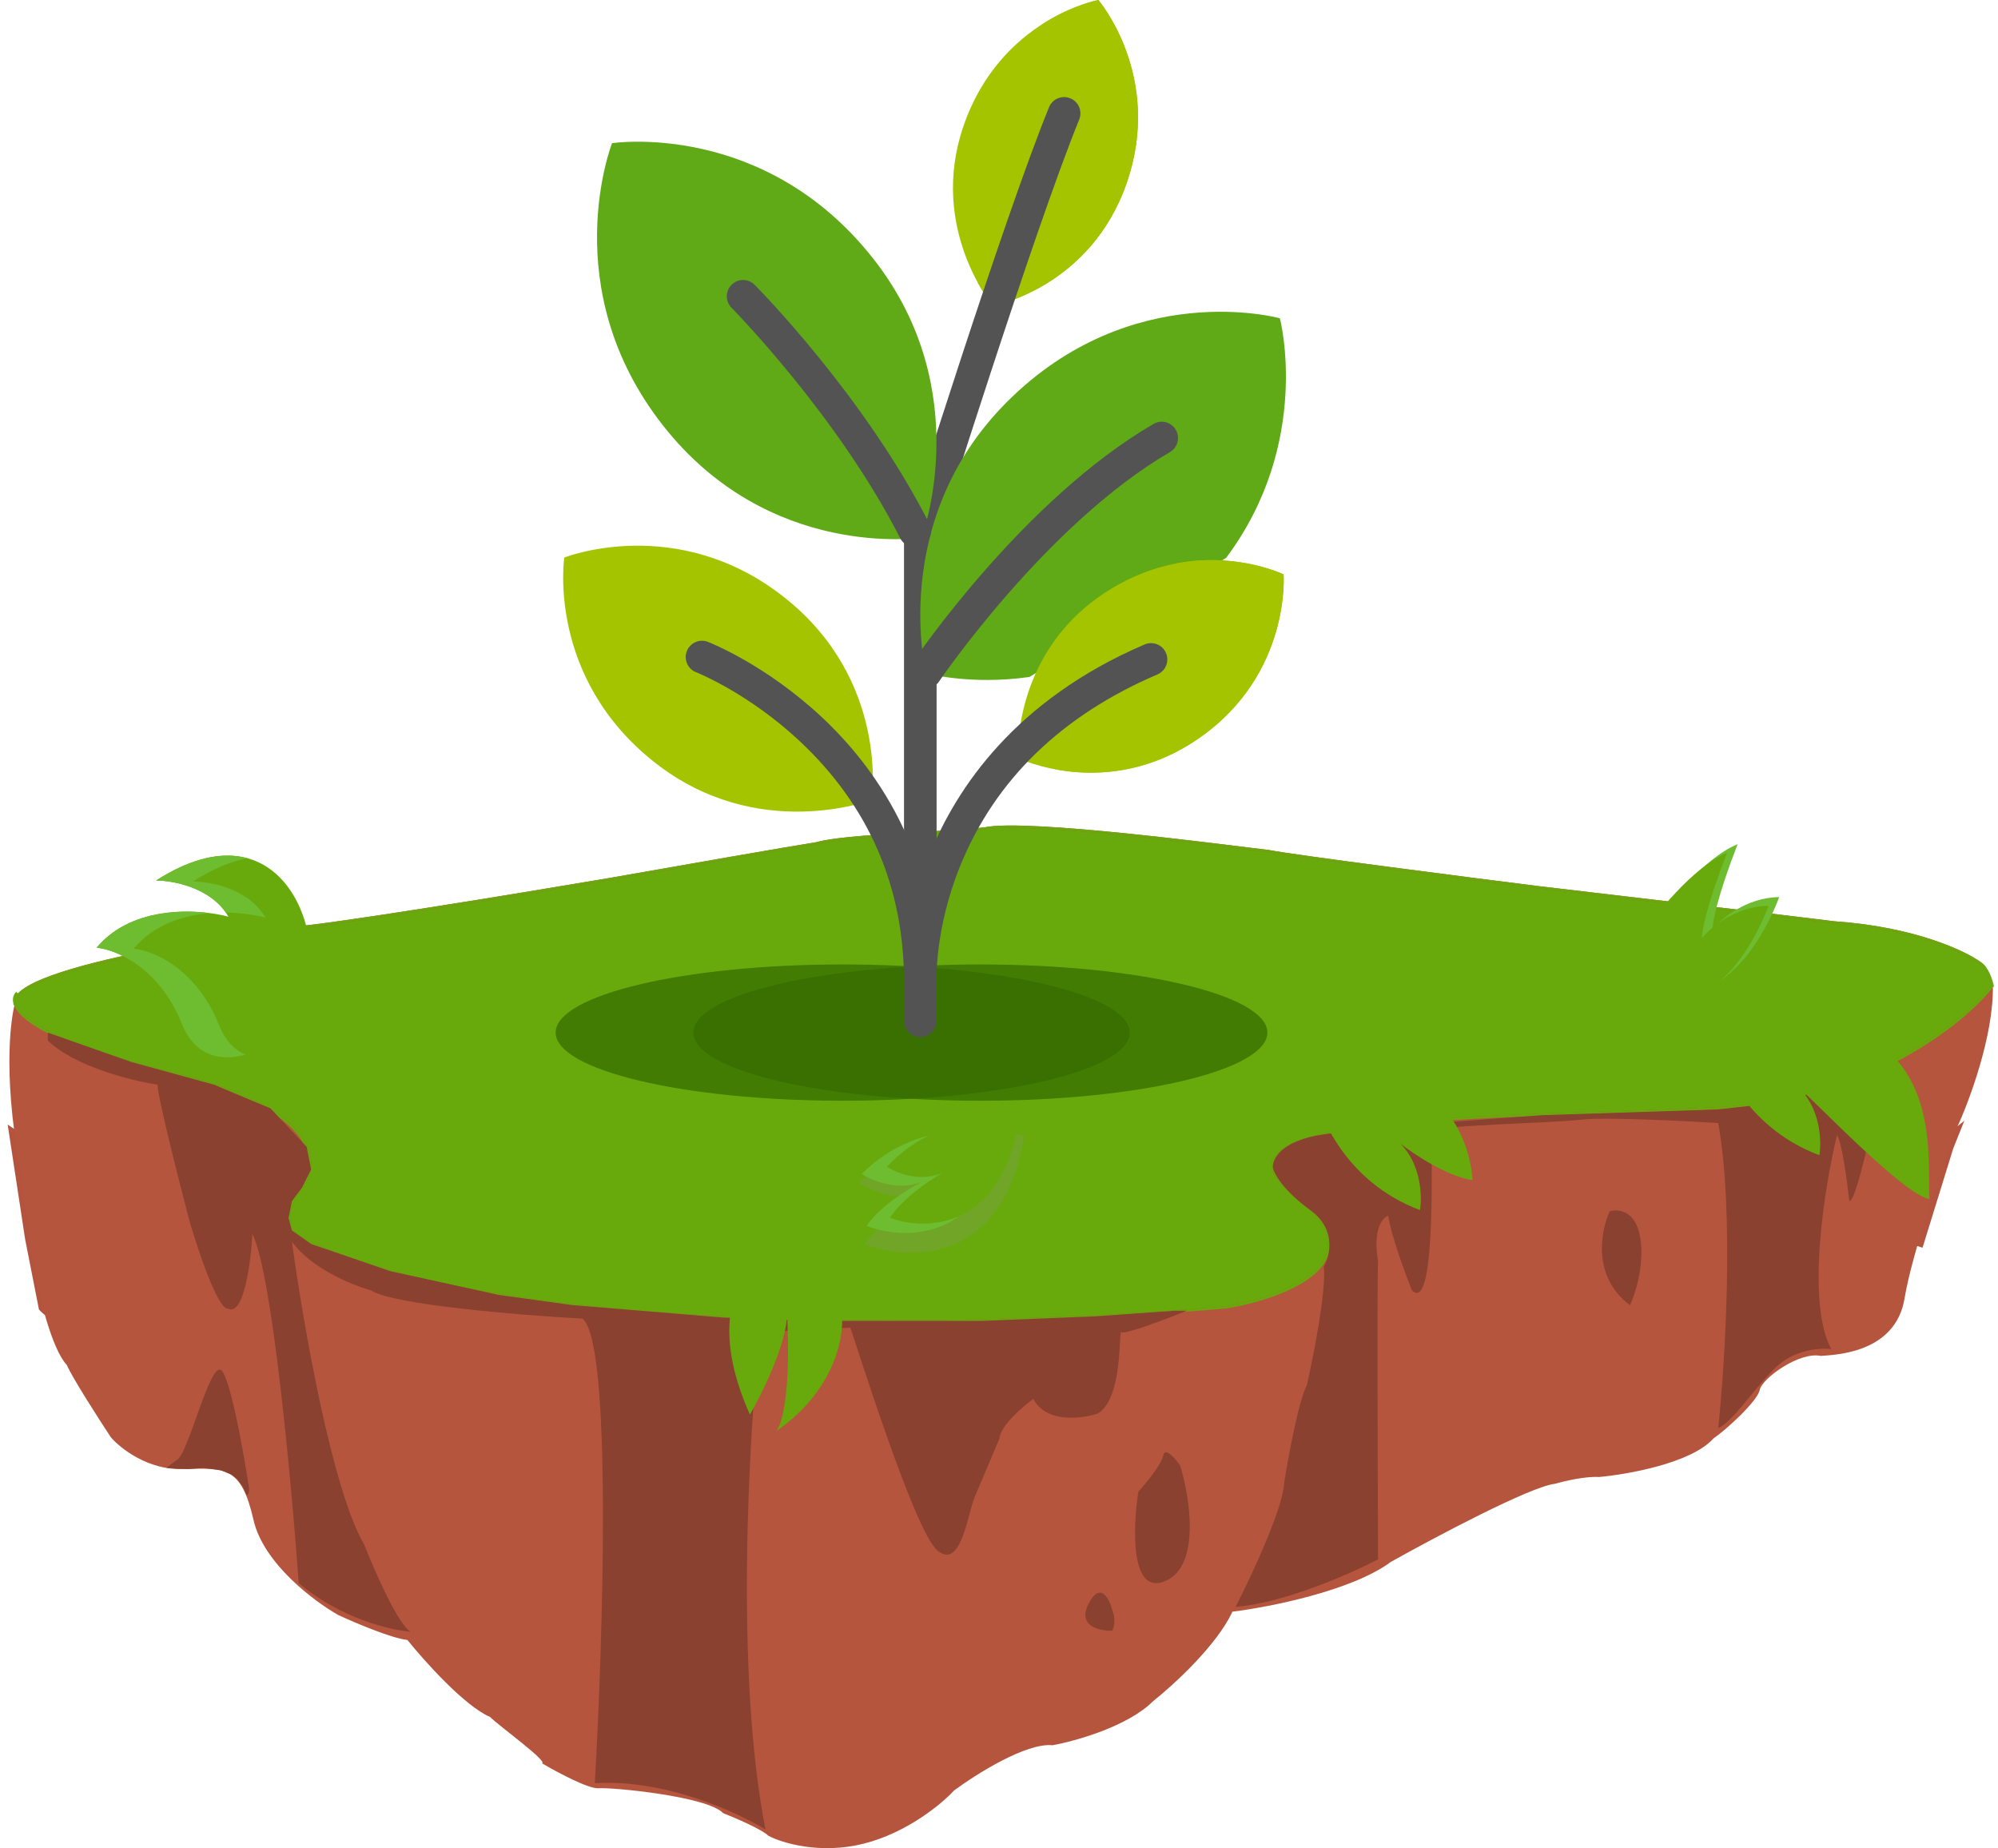 <svg width="213" height="197" viewBox="0 0 213 197" fill="none" xmlns="http://www.w3.org/2000/svg">
<path d="M195.591 123.928C202.049 125.181 206.314 122.844 207.64 121.518L208.242 121.037L207.76 122.241L204.628 132.363L203.543 132.001C199.446 131.037 189.687 133.206 183.18 136.098C176.674 138.99 173.541 139.351 164.505 140.315C157.275 141.086 150.809 148.509 148.48 152.124C144.528 150.485 133.9 157.465 129.081 161.161C120.285 160.076 116.309 163.932 111.851 170.8C107.393 177.668 100.163 177.547 95.344 179.234C90.524 180.921 79.078 173.451 72.692 170.8C71.342 165.98 63.695 165.82 60.041 166.342C54.859 164.775 47.389 168.029 42.81 168.511C38.232 168.993 29.195 160.92 31.966 156.823C34.184 153.545 26.384 146.942 22.207 144.051C21.283 142.042 18.231 138.46 13.411 140.195C8.592 141.93 5.539 140.355 4.615 139.351L3.17 132.001L1.483 120.916L1.844 121.157C2.246 121.478 3.411 122.579 4.856 124.41C6.664 126.7 14.616 127.664 18.833 128.146C23.05 128.628 32.81 145.135 36.304 149.593C39.798 154.051 55.582 153.328 60.041 153.569C63.607 153.762 73.415 158.229 77.873 160.438C81.287 162.687 89.319 166.534 94.139 163.932C100.163 160.679 106.911 162.847 110.405 161.642C113.899 160.438 120.044 153.088 120.888 152.124C121.731 151.16 131.491 147.665 135.226 146.219C138.961 144.774 144.262 136.219 147.757 134.05C151.251 131.881 162.215 134.17 164.505 132.001C166.336 130.266 173.863 126.7 177.397 125.133C180.771 124.209 189.133 122.675 195.591 123.928Z" fill="#B4543E" stroke="#B4543E"/>
<path d="M195.563 98.201C204.056 98.78 209.477 101.338 211.125 102.544C211.898 103.03 212.332 104.436 212.452 105.078C212.549 110.386 209.919 117.424 208.592 120.279C207.064 124.341 203.815 133.646 203.043 138.376C202.077 144.287 195.563 144.408 194.115 144.529C191.799 144.046 187.842 146.941 187.6 148.148C187.359 149.354 184.021 152.411 182.654 153.336C180.338 155.942 173.566 157.156 170.469 157.438C169.022 157.341 166.73 157.88 165.764 158.161C163.159 158.451 153.017 163.832 148.272 166.486C144.122 169.574 135.283 171.312 131.382 171.794C129.741 175.365 125.068 179.636 122.937 181.325C120.235 184.027 114.653 185.588 112.2 186.03C109.401 185.741 104.037 189.127 101.704 190.856C100.417 192.263 96.686 195.368 92.053 196.526C87.42 197.684 83.367 196.446 81.919 195.682C81.243 195.006 78.421 193.792 77.094 193.269C75.404 191.459 65.15 190.494 63.823 190.615C62.761 190.711 59.359 188.885 57.791 187.96C58.394 187.719 53.207 183.979 52.242 183.014C49.539 181.856 45.244 177.062 43.435 174.81C41.697 174.617 37.805 172.96 36.076 172.156C33.502 170.708 28.089 166.655 27.027 162.022C25.701 156.231 24.012 156.472 19.427 156.593C15.76 156.69 12.832 154.381 11.827 153.215C10.5 151.204 7.701 146.845 7.122 145.494C5.481 143.756 4.106 137.853 3.623 135.118C3.261 132.585 2.465 126.963 2.176 124.743C0.125 113.644 1.331 107.973 1.572 107.008C0.366 102.786 29.802 99.046 30.888 98.804C34.652 98.611 55.056 95.266 64.788 93.617C71.182 92.491 84.597 90.142 87.107 89.756C90.002 88.912 100.618 88.67 104.962 88.188C109.425 87.223 131.141 90.118 135.242 90.601C138.331 91.18 155.751 93.416 164.076 94.461C172.319 95.426 190.158 97.526 195.563 98.201Z" fill="#B5553D"/>
<path fill-rule="evenodd" clip-rule="evenodd" d="M212.356 105.217L212.574 105.176C212.512 104.847 212.371 104.326 212.147 103.824C211.925 103.327 211.612 102.828 211.196 102.565C209.521 101.342 204.08 98.782 195.578 98.202C190.168 97.526 172.335 95.427 164.093 94.462C155.766 93.416 138.351 91.181 135.268 90.603L135.264 90.602L135.26 90.602C134.782 90.545 134.065 90.456 133.164 90.344C130.198 89.977 125.238 89.361 120.253 88.852C117.003 88.52 113.739 88.233 111.009 88.09C108.289 87.947 106.082 87.945 104.945 88.189C103.358 88.365 100.933 88.509 98.351 88.662C97.406 88.719 96.44 88.776 95.487 88.837C93.707 88.95 91.971 89.074 90.498 89.223C89.034 89.372 87.82 89.545 87.084 89.759C84.553 90.149 71.157 92.494 64.771 93.619C59.905 94.443 52.372 95.691 45.585 96.758C38.793 97.825 32.759 98.709 30.885 98.805L30.875 98.805L30.865 98.807C30.74 98.835 30.204 98.914 29.348 99.04L29.253 99.054C28.346 99.188 27.112 99.37 25.664 99.596C22.77 100.046 19.024 100.669 15.35 101.416C11.677 102.163 8.069 103.035 5.453 103.986C4.147 104.461 3.079 104.96 2.373 105.477C2.193 105.609 2.033 105.744 1.899 105.884L1.727 105.718C1.441 106.014 1.301 106.422 1.419 106.91C1.422 106.993 1.435 107.077 1.46 107.162L1.497 107.151C1.499 107.157 1.502 107.163 1.504 107.169C1.747 107.761 2.357 108.448 3.49 109.205C5.758 110.72 10.179 112.554 18.193 114.485C26.196 116.413 30.142 118.858 31.839 121.106C32.684 122.227 32.97 123.298 32.925 124.236C32.879 125.175 32.5 125.991 32.002 126.597L32 126.599L31.998 126.601C30.828 128.162 30.568 129.402 30.746 130.327C30.923 131.251 31.53 131.834 32.041 132.09C43.117 137.604 61.891 139.976 80.838 140.707C99.792 141.438 118.943 140.527 130.79 139.461L130.794 139.461L130.799 139.46C132.373 139.198 134.195 138.757 135.896 138.132C137.595 137.508 139.183 136.695 140.283 135.684C141.385 134.67 142.007 133.444 141.735 132.005C141.465 130.577 140.319 128.972 137.97 127.181C136.51 126.067 135.857 125.132 135.805 124.356C135.754 123.595 136.281 122.926 137.359 122.336C138.433 121.748 140.015 121.261 141.984 120.857C143.951 120.452 146.296 120.131 148.887 119.871C155.509 119.207 163.724 118.943 171.36 118.697C175.685 118.558 179.825 118.425 183.385 118.228C199.154 117.357 209.311 109.24 212.427 105.273L212.356 105.217ZM164.064 94.702C155.746 93.657 138.332 91.422 135.227 90.841C134.748 90.784 134.031 90.695 133.131 90.584C130.165 90.216 125.211 89.601 120.229 89.092C116.98 88.76 113.721 88.474 110.996 88.331C108.265 88.188 106.088 88.189 104.99 88.426L104.984 88.428L104.978 88.428C103.384 88.606 100.946 88.75 98.358 88.904C97.415 88.96 96.451 89.017 95.502 89.077C93.723 89.19 91.99 89.315 90.523 89.463C89.052 89.612 87.856 89.785 87.144 89.993L87.136 89.995L87.128 89.996C84.621 90.382 71.207 92.73 64.812 93.856L64.811 93.856C59.945 94.681 52.411 95.93 45.622 96.996C38.849 98.061 32.808 98.946 30.907 99.045C30.757 99.076 30.227 99.155 29.419 99.274L29.288 99.293C28.381 99.427 27.148 99.609 25.701 99.834C22.809 100.285 19.067 100.906 15.398 101.652C11.727 102.399 8.134 103.268 5.536 104.213C4.235 104.686 3.193 105.175 2.516 105.671C1.939 106.094 1.659 106.497 1.66 106.881C1.677 106.944 1.699 107.01 1.727 107.077C1.944 107.605 2.507 108.258 3.624 109.004C5.856 110.495 10.242 112.321 18.249 114.25C26.267 116.182 30.283 118.644 32.031 120.96C32.908 122.122 33.214 123.247 33.166 124.247C33.117 125.245 32.716 126.107 32.19 126.748C31.046 128.274 30.822 129.446 30.983 130.282C31.143 131.12 31.694 131.646 32.149 131.874C43.174 137.362 61.899 139.735 80.847 140.466C99.787 141.197 118.925 140.286 130.764 139.221C132.325 138.961 134.13 138.524 135.813 137.906C137.499 137.286 139.053 136.487 140.119 135.506C141.183 134.527 141.749 133.38 141.498 132.05C141.244 130.71 140.156 129.152 137.824 127.372C136.358 126.254 135.624 125.262 135.564 124.372C135.504 123.465 136.142 122.727 137.243 122.124C138.349 121.519 139.959 121.026 141.936 120.62C143.914 120.214 146.267 119.892 148.863 119.631C155.491 118.966 163.725 118.701 171.368 118.455C175.69 118.316 179.824 118.183 183.372 117.987C199.066 117.12 209.161 109.04 212.237 105.124L212.333 105.199C212.272 104.885 212.137 104.394 211.926 103.922C211.709 103.436 211.419 102.99 211.064 102.767L211.061 102.765L211.057 102.762C209.431 101.572 204.034 99.02 195.558 98.442L195.554 98.442L195.551 98.442C190.147 97.766 172.309 95.667 164.065 94.702L164.064 94.702Z" fill="#68AA0C"/>
<path d="M135.227 90.841C138.332 91.422 155.746 93.657 164.064 94.702L164.065 94.702C172.309 95.667 190.147 97.766 195.551 98.442L195.554 98.442L195.558 98.442C204.034 99.02 209.431 101.572 211.057 102.762L211.061 102.765L211.064 102.767C211.419 102.99 211.709 103.436 211.926 103.922C212.137 104.394 212.272 104.885 212.333 105.199L212.237 105.124C209.161 109.04 199.066 117.12 183.372 117.987C179.824 118.183 175.69 118.316 171.368 118.455C163.725 118.701 155.491 118.966 148.863 119.631C146.267 119.892 143.914 120.214 141.936 120.62C139.959 121.026 138.349 121.519 137.243 122.124C136.142 122.727 135.504 123.465 135.564 124.372C135.624 125.262 136.358 126.254 137.824 127.372C140.156 129.152 141.244 130.71 141.498 132.05C141.749 133.38 141.183 134.527 140.119 135.506C139.053 136.487 137.499 137.286 135.813 137.906C134.13 138.524 132.325 138.961 130.764 139.221C118.925 140.286 99.787 141.197 80.847 140.466C61.899 139.735 43.174 137.362 32.149 131.874C31.694 131.646 31.143 131.12 30.983 130.282C30.822 129.446 31.046 128.274 32.19 126.748C32.716 126.107 33.117 125.245 33.166 124.247C33.214 123.247 32.908 122.122 32.031 120.96C30.283 118.644 26.267 116.182 18.249 114.25C10.242 112.321 5.856 110.495 3.624 109.004C2.507 108.258 1.944 107.605 1.727 107.077C1.699 107.01 1.677 106.944 1.66 106.881C1.659 106.497 1.939 106.094 2.516 105.671C3.193 105.175 4.235 104.686 5.536 104.213C8.134 103.268 11.727 102.399 15.398 101.652C19.067 100.906 22.809 100.285 25.701 99.834C27.148 99.609 28.381 99.427 29.288 99.293L29.419 99.274C30.227 99.155 30.757 99.076 30.907 99.045C32.808 98.946 38.849 98.061 45.622 96.996C52.411 95.93 59.945 94.681 64.811 93.856L64.812 93.856C71.207 92.73 84.621 90.382 87.128 89.996L87.136 89.995L87.144 89.993C87.856 89.785 89.052 89.612 90.523 89.463C91.99 89.315 93.723 89.19 95.502 89.077C96.451 89.017 97.415 88.96 98.358 88.904C100.946 88.75 103.384 88.606 104.978 88.428L104.984 88.428L104.99 88.426C106.088 88.189 108.265 88.188 110.996 88.331C113.721 88.474 116.98 88.76 120.229 89.092C125.211 89.601 130.165 90.216 133.131 90.584C134.031 90.695 134.748 90.784 135.227 90.841Z" fill="#68AA0C"/>
<path d="M197.151 128.02C197.922 128.117 199.882 118.742 200.766 114.043V113.682L200.284 114.043L193.898 116.332L189.44 117.537L183.174 118.26L164.498 118.863C158.635 119.264 145.75 120.236 141.124 120.911C136.497 121.586 135.581 123.602 135.701 124.526C135.862 125.169 136.882 126.96 139.678 128.984C142.473 131.008 141.806 133.844 141.124 135.009C141.413 137.515 140.039 144.488 139.316 147.661C138.449 149.299 137.348 155.252 136.906 158.023C136.81 160.722 133.412 167.984 131.725 171.277C136.834 170.891 143.975 167.743 146.907 166.216C146.867 156.135 146.811 135.659 146.907 134.406C146.329 131.033 147.389 129.787 147.991 129.587C148.281 131.611 149.799 135.732 150.522 137.539C153.293 140.31 152.449 121.152 152.69 120.55C152.931 119.947 165.703 119.706 168.595 119.345C170.908 119.056 179.278 119.465 183.174 119.706C184.909 129.346 183.897 145.411 183.174 152.239C184.861 151.396 186.668 148.383 189.199 145.853C191.223 143.829 194.058 143.644 195.223 143.805C192.524 138.792 194.5 126.534 195.826 121.032C196.308 121.417 196.91 125.851 197.151 128.02Z" fill="#8A4130"/>
<path d="M119.562 142.001C119.852 142.29 124.342 140.595 126.551 139.711H125.225L116.671 140.314L104.622 140.796H87.512L77.03 140.434L61.005 139.109L53.173 138.025L41.606 135.494L33.172 132.602L31.123 131.156L30.762 129.831L31.123 128.024L32.208 126.578L33.172 124.65L32.69 122.24L28.834 118.143L22.81 115.613L14.014 113.203L5.098 110.07V110.914C7.989 113.709 14.094 115.211 16.785 115.613C16.881 117.252 19.155 126.176 20.279 130.434C22.593 138.049 23.894 139.631 24.256 139.47C25.991 140.434 26.746 134.57 26.906 131.518C29.027 135.759 31.083 158.107 31.846 168.75C36.28 172.51 41.646 173.771 43.775 173.931C42.425 173.16 39.919 167.425 38.835 164.653C35.365 158.773 32.248 140.675 31.123 132.361C33.244 135.253 37.63 137.02 39.558 137.543C41.871 139.085 55.542 140.193 62.089 140.555C65.27 142.965 64.298 174.574 63.414 190.077C70.837 189.595 78.636 193.17 81.608 195.018C78.331 178.438 79.841 152.765 81.006 142.001L90.645 141.519C91.007 142.362 97.392 163.087 99.923 165.256C102.453 167.425 103.176 161.28 103.899 159.593C104.477 158.243 105.907 154.853 106.55 153.327C106.646 151.978 109 149.953 110.164 149.11C111.514 151.713 115.305 151.239 117.032 150.676C119.803 148.989 119.201 141.639 119.562 142.001Z" fill="#8A4130"/>
<path d="M174.855 131.89C175.337 134.782 174.333 137.915 173.771 139.12C169.722 136.132 170.638 131.208 171.602 129.119C172.486 128.838 174.373 128.998 174.855 131.89Z" fill="#8A4130"/>
<path d="M124.25 168.52C128.009 166.881 126.86 159.644 125.816 156.23C125.294 155.467 124.202 154.181 124.009 155.145C123.816 156.109 122.161 158.117 121.358 159.001C120.756 162.857 120.491 170.159 124.25 168.52Z" fill="#8A4130"/>
<path d="M116.057 170.93C117.31 168.52 118.266 170.408 118.587 171.653C118.968 172.617 118.746 173.5 118.587 173.822C117.221 173.862 114.804 173.34 116.057 170.93Z" fill="#8A4130"/>
<path d="M23.641 146.108C24.605 147.169 25.971 154.824 26.533 158.519C26.627 159.124 26.412 159.333 26.292 159.363L25.931 158.519L25.328 157.676L24.726 157.194L23.521 156.712L21.714 156.471L20.027 156.591L17.738 156.471L18.822 155.627C20.027 155.266 22.436 144.783 23.641 146.108Z" fill="#8A4130"/>
<path d="M193.96 123.139C185.883 120.1 182.931 112.744 182.465 109.446C208.181 104.667 205.375 122.833 205.675 127.797C202.956 127.397 193.295 117.176 191.862 116.043C194.101 118.282 194.194 121.707 193.96 123.139Z" fill="#68AA0C"/>
<path d="M185.244 89.981C181.628 91.444 177.422 96.758 175.771 99.232C175.762 101.49 179.431 104.355 181.266 105.505C182.895 105.233 186.857 102.876 189.681 95.624C186.189 95.656 183.493 97.926 182.581 99.057C182.549 98.392 183.038 95.647 185.244 89.981Z" fill="#6EBC30"/>
<path d="M184.111 90.909C180.496 92.372 176.29 97.686 174.639 100.16C174.63 102.418 178.298 105.283 180.134 106.433C181.762 106.161 185.724 103.803 188.548 96.551C185.056 96.583 182.36 98.854 181.448 99.985C181.417 99.32 181.905 96.574 184.111 90.909Z" fill="#68AA0C"/>
<path d="M16.637 93.855C30.413 85.039 35.372 100.466 32.203 106.804C32.203 110.387 22.423 116.721 19.392 109.145C16.968 103.083 12.321 101.201 10.301 101.017C14.158 96.387 21.275 96.884 24.352 97.711C22.588 94.625 18.474 93.855 16.637 93.855Z" fill="#68AA0C"/>
<path fill-rule="evenodd" clip-rule="evenodd" d="M26.376 91.48C23.853 90.788 20.612 91.314 16.639 93.857C18.385 93.857 22.191 94.553 24.077 97.274C25.759 97.293 27.262 97.535 28.303 97.814C26.54 94.729 22.425 93.958 20.588 93.959C22.729 92.588 24.658 91.804 26.376 91.48ZM26.172 112.417C25.018 111.923 24.015 110.927 23.343 109.248C20.919 103.187 16.272 101.304 14.252 101.121C16.381 98.564 19.505 97.571 22.393 97.333C18.872 96.87 13.481 97.204 10.303 101.019C12.323 101.203 16.97 103.085 19.394 109.147C20.774 112.597 23.554 113.162 26.172 112.417Z" fill="#6EBC30"/>
<path d="M151.382 128.988C143.305 125.948 140.353 118.592 139.887 115.294C152.841 111.776 156.681 120.825 156.981 125.79C154.262 125.39 150.717 123.024 149.284 121.891C151.523 124.13 151.616 127.555 151.382 128.988Z" fill="#68AA0C"/>
<path opacity="0.2" d="M91.561 126.079C97.8 119.831 105.902 120.181 109.173 121.137C106.99 134.696 96.936 134.46 92.181 132.646C93.701 130.28 97.401 127.973 99.061 127.115C96.03 128.258 92.798 126.901 91.561 126.079Z" fill="#949494"/>
<path d="M91.862 125.135C97.13 119.859 103.97 120.155 106.731 120.962C104.888 132.41 96.4 132.21 92.386 130.679C93.668 128.682 96.792 126.734 98.194 126.009C95.635 126.975 92.906 125.828 91.862 125.135Z" fill="#6EBC30"/>
<path d="M94.554 124.354C99.633 118.993 106.016 119.082 108.573 119.797C106.512 131.146 98.585 131.2 94.879 129.809C96.137 127.8 99.114 125.785 100.445 125.029C98.025 126.057 95.509 125.007 94.554 124.354Z" fill="#68AA0C"/>
<path d="M79.947 150.784C75.643 141.181 78.636 136.091 80.67 134.746C91.347 130.939 93.4 145.316 82.742 152.543C83.317 151.968 84.337 148.658 83.907 140.017C83.908 143.107 81.317 148.403 79.947 150.784Z" fill="#68AA0C"/>
<ellipse cx="89.833" cy="110.066" rx="30.598" ry="7.264" fill="#366C00" fill-opacity="0.75"/>
<ellipse cx="104.514" cy="110.066" rx="30.598" ry="7.264" fill="#366C00" fill-opacity="0.75"/>
<path d="M120.127 19.468C116.264 30.676 105.852 32.605 105.852 32.605C105.852 32.605 98.953 24.345 102.716 13.428C106.68 1.929 117.092 0 117.092 0C117.092 0 124.042 8.115 120.127 19.468Z" fill="#A4C400"/>
<path d="M117.092 0C117.092 0 114.341 0.51 111.128 2.568C112.893 5.824 115.081 11.932 112.483 19.468C110.614 24.89 107.213 28.14 104.199 30.051C105.083 31.683 105.852 32.605 105.852 32.605C105.852 32.605 116.264 30.676 120.128 19.468C124.042 8.115 117.092 0 117.092 0Z" fill="#A4C400"/>
<path d="M98.111 59.141C97.939 59.141 97.764 59.115 97.592 59.061C96.676 58.775 96.166 57.8 96.453 56.884C96.878 55.524 106.934 23.444 111.834 11.43C112.196 10.541 113.209 10.114 114.098 10.477C114.987 10.839 115.413 11.853 115.051 12.742C110.207 24.621 99.872 57.591 99.768 57.922C99.536 58.665 98.851 59.141 98.111 59.141Z" fill="#535353"/>
<path d="M98.11 110.54C97.151 110.54 96.373 109.762 96.373 108.803V56.579C96.373 55.62 97.151 54.842 98.11 54.842C99.07 54.842 99.848 55.62 99.848 56.579V108.803C99.848 109.762 99.07 110.54 98.11 110.54Z" fill="#535353"/>
<path d="M109.746 72.159C103.399 73.061 98.726 71.764 98.726 71.764C98.726 71.764 94.684 55.547 107.314 42.878C120.617 29.532 136.445 33.925 136.445 33.925C136.445 33.925 139.917 47.161 130.716 59.462" fill="#60A917"/>
<path d="M83.588 63.654C94.854 72.534 92.932 85.262 92.932 85.262C92.932 85.262 80.767 89.918 69.793 81.268C58.234 72.158 60.157 59.43 60.157 59.43C60.157 59.43 72.175 54.659 83.588 63.654Z" fill="#A4C400"/>
<path d="M70.669 45.34C82.012 59.793 98.247 57.308 98.247 57.308C98.247 57.308 104.17 41.683 93.122 27.605C81.484 12.777 65.249 15.262 65.249 15.262C65.249 15.262 59.178 30.699 70.669 45.34Z" fill="#60A917"/>
<path d="M98.11 106.38C97.151 106.38 96.373 105.602 96.373 104.643C96.373 94.549 92.643 85.931 85.286 79.028C79.777 73.859 74.264 71.677 74.209 71.656C73.315 71.308 72.872 70.3 73.221 69.406C73.569 68.512 74.576 68.069 75.47 68.418C75.72 68.515 81.67 70.87 87.664 76.494C93.222 81.71 99.848 90.827 99.848 104.643C99.848 105.602 99.07 106.38 98.11 106.38Z" fill="#535353"/>
<path d="M127.782 78.712C118.049 85.442 108.523 80.805 108.523 80.805C108.523 80.805 107.847 70.049 117.327 63.494C127.314 56.59 136.839 61.227 136.839 61.227C136.839 61.227 137.643 71.895 127.782 78.712Z" fill="#A4C400"/>
<path d="M136.84 61.226C136.84 61.226 131.875 58.81 125.356 60.064C127.734 60.515 129.195 61.226 129.195 61.226C129.195 61.226 129.998 71.894 120.138 78.711C117.499 80.536 114.876 81.524 112.453 81.996C116.129 82.694 121.917 82.767 127.783 78.711C137.643 71.894 136.84 61.226 136.84 61.226Z" fill="#A4C400"/>
<path d="M98.109 106.381C97.186 106.381 96.418 105.656 96.374 104.725C96.363 104.471 96.118 98.42 99.165 90.939C101.968 84.057 108.209 74.612 122.023 68.694C122.905 68.316 123.926 68.724 124.304 69.606C124.682 70.488 124.273 71.51 123.391 71.888C113.172 76.266 106.103 83.117 102.383 92.25C99.622 99.03 99.843 104.508 99.846 104.562C99.891 105.521 99.15 106.334 98.192 106.379C98.164 106.38 98.136 106.381 98.109 106.381Z" fill="#535353"/>
<path d="M97.521 58.328C96.888 58.328 96.278 57.981 95.971 57.378C89.327 44.313 78.099 32.922 77.986 32.809C77.311 32.128 77.315 31.027 77.996 30.352C78.677 29.676 79.777 29.68 80.453 30.361C80.928 30.841 92.18 42.258 99.068 55.802C99.503 56.658 99.162 57.704 98.307 58.139C98.055 58.267 97.786 58.328 97.521 58.328Z" fill="#535353"/>
<path d="M98.657 73.422C98.322 73.422 97.984 73.326 97.686 73.124C96.891 72.587 96.682 71.507 97.219 70.712C97.697 70.003 109.099 53.261 122.972 45.189C123.802 44.706 124.865 44.988 125.348 45.817C125.83 46.647 125.549 47.71 124.72 48.192C111.527 55.869 100.211 72.49 100.098 72.656C99.763 73.154 99.215 73.422 98.657 73.422Z" fill="#535353"/>
</svg>
